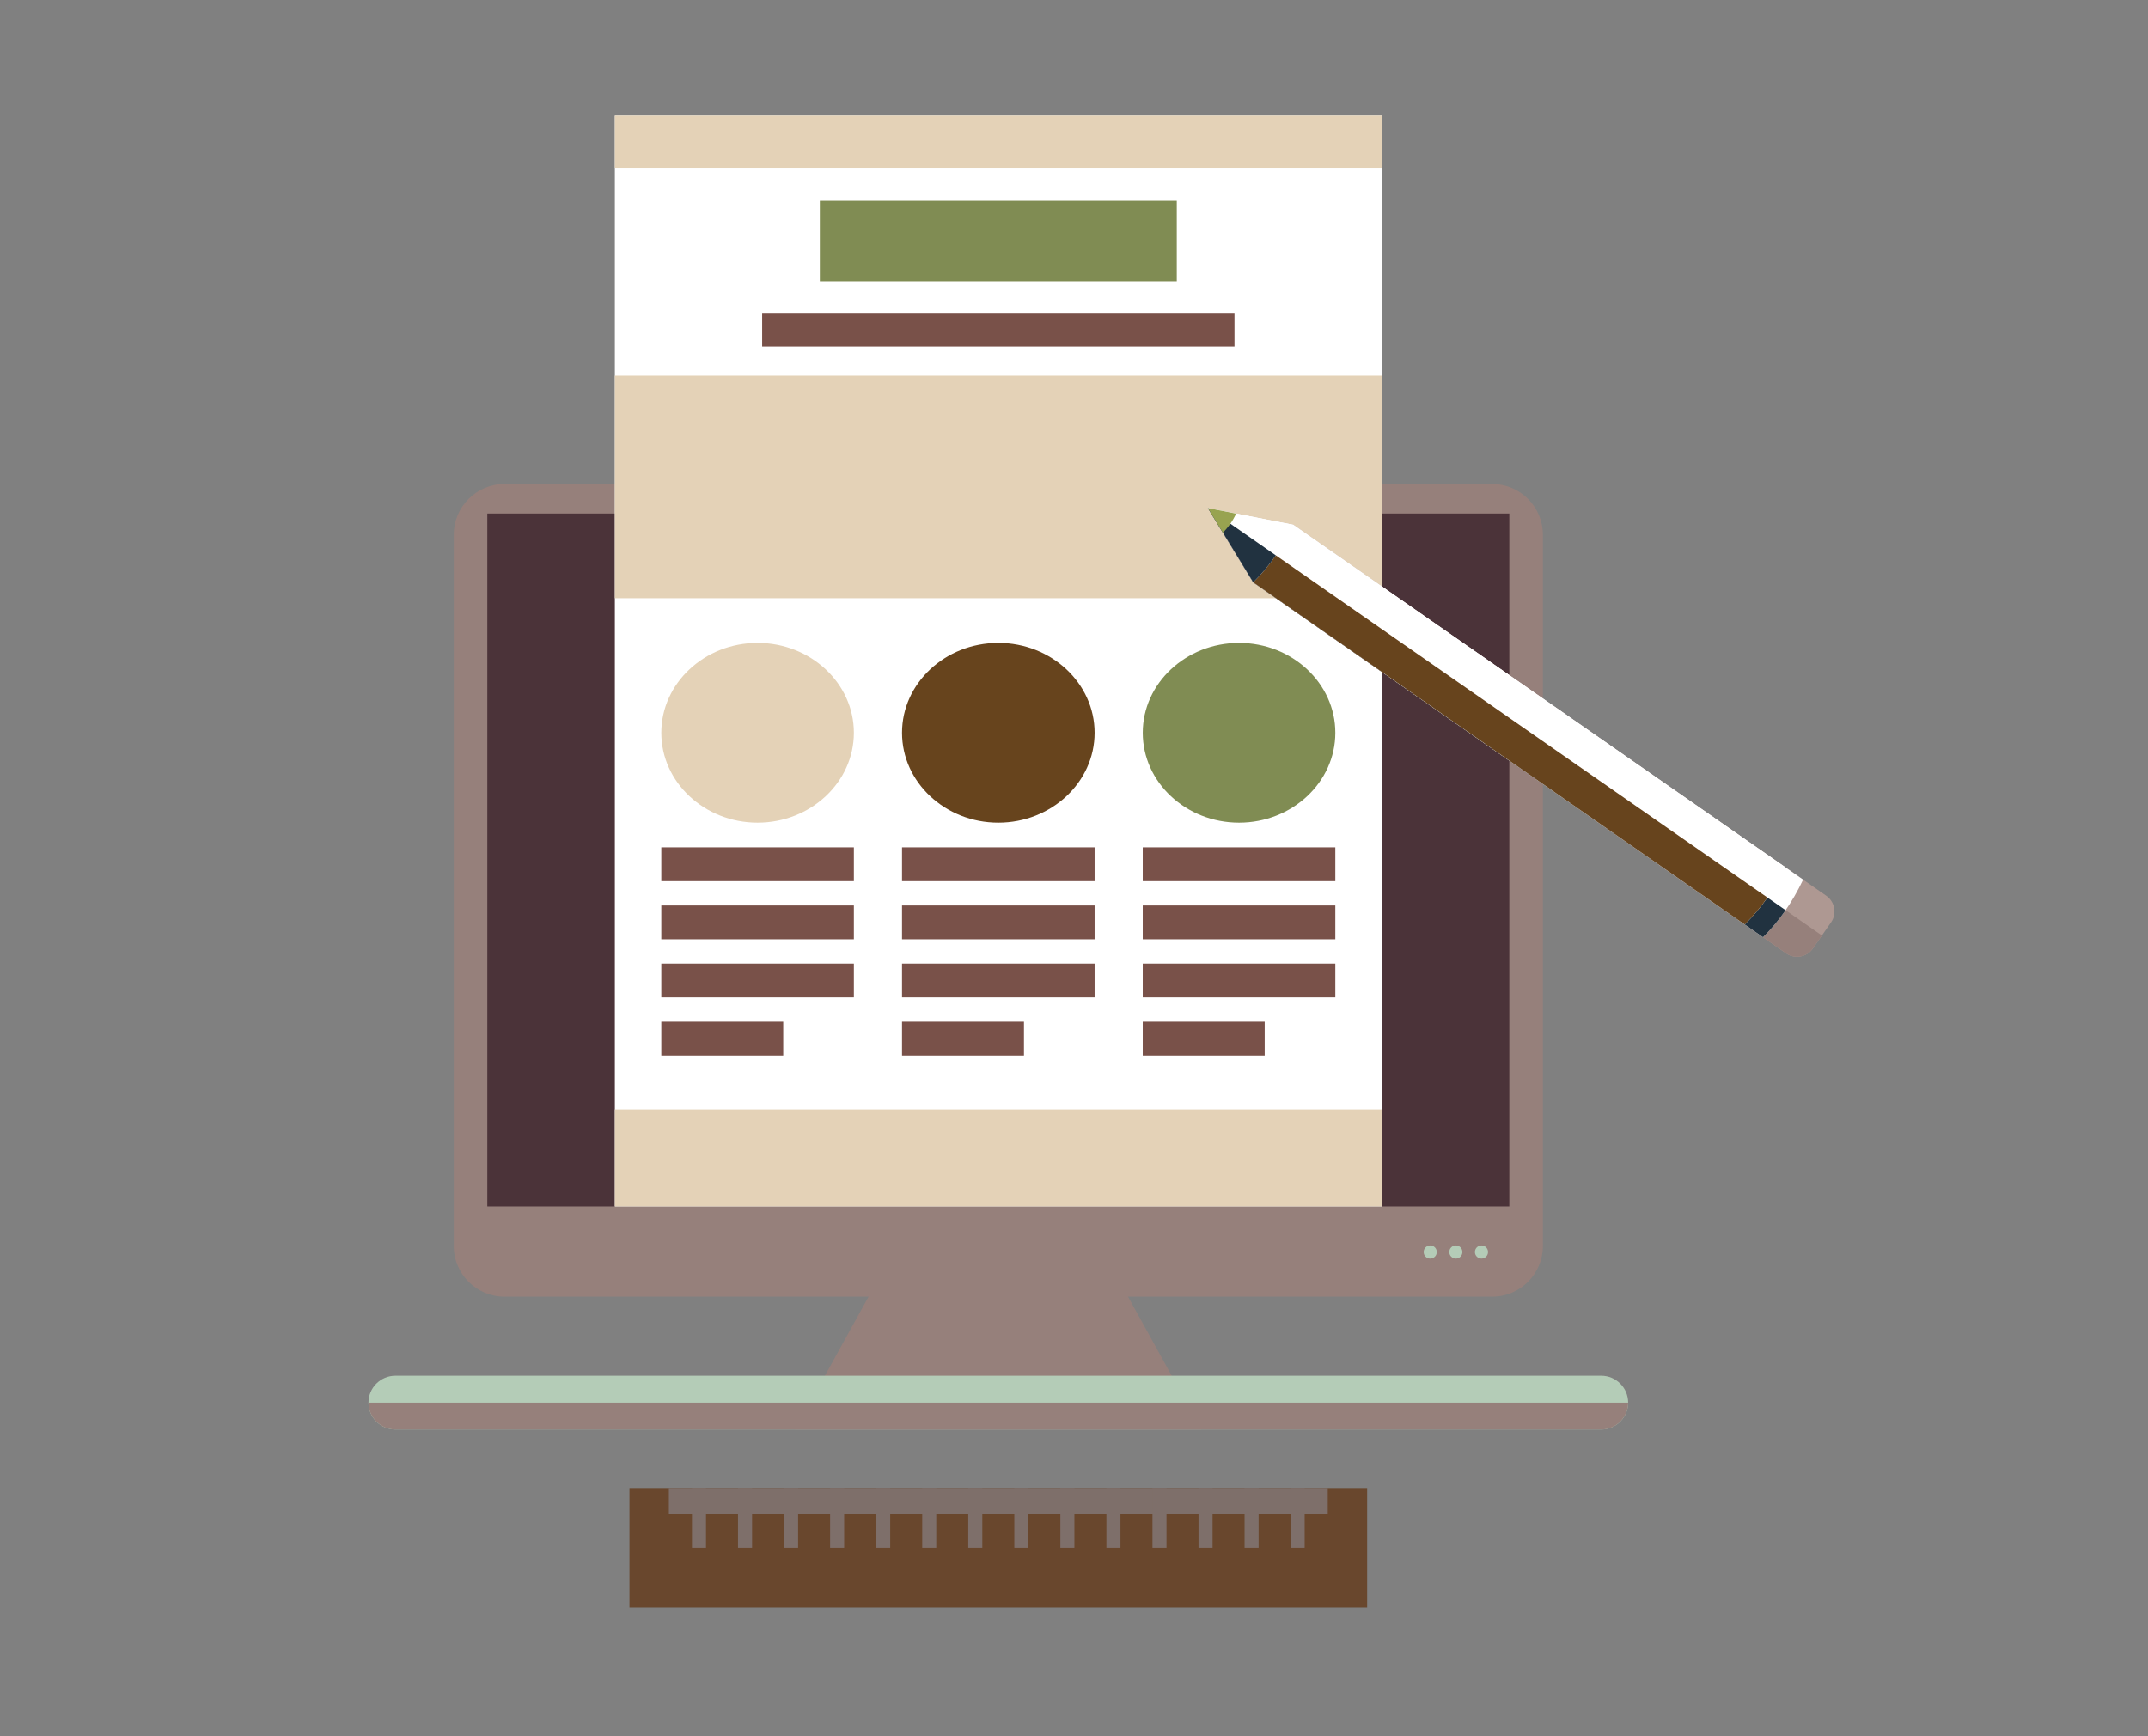 <?xml version="1.0" encoding="utf-8"?>
<!-- Generator: Adobe Illustrator 17.0.0, SVG Export Plug-In . SVG Version: 6.00 Build 0)  -->
<!DOCTYPE svg PUBLIC "-//W3C//DTD SVG 1.1//EN" "http://www.w3.org/Graphics/SVG/1.1/DTD/svg11.dtd">
<svg version="1.1" id="Capa_1" xmlns="http://www.w3.org/2000/svg" xmlns:xlink="http://www.w3.org/1999/xlink" x="0px" y="0px"
	 width="235px" height="190px" viewBox="0 0 235 190" style="enable-background:new 0 0 235 190;" xml:space="preserve">
<rect x="0" y="0" width="235" height="190" fill="#808080" stroke="none"/>
<style type="text/css">
	.st0{fill-rule:evenodd;clip-rule:evenodd;fill:#96807B;}
	.st1{fill-rule:evenodd;clip-rule:evenodd;fill:#B4CCB7;}
	.st2{fill-rule:evenodd;clip-rule:evenodd;fill:#4B3339;}
	.st3{fill-rule:evenodd;clip-rule:evenodd;fill:#FFFFFF;}
	.st4{fill-rule:evenodd;clip-rule:evenodd;fill:#E4D2B7;}
	.st5{fill-rule:evenodd;clip-rule:evenodd;fill:#808C53;}
	.st6{fill-rule:evenodd;clip-rule:evenodd;fill:#795149;}
	.st7{fill-rule:evenodd;clip-rule:evenodd;fill:#67441D;}
	.st8{fill-rule:evenodd;clip-rule:evenodd;fill:#AE9892;}
	.st9{fill-rule:evenodd;clip-rule:evenodd;fill:#213240;}
	.st10{fill-rule:evenodd;clip-rule:evenodd;fill:#98A350;}
	.st11{fill-rule:evenodd;clip-rule:evenodd;fill:#69472D;}
	.st12{fill-rule:evenodd;clip-rule:evenodd;fill:#7E6F6A;}
</style>
<g>
	<g>
		<polygon class="st0" points="97.751,136.961 120.687,136.961 131.438,156.437 87,156.437 		"/>
		<path class="st0" d="M55.173,52.971h108.093c3.042,0,5.53,2.489,5.53,5.531v77.866c0,3.041-2.488,5.53-5.53,5.53H55.173
			c-3.041,0-5.53-2.488-5.53-5.53V58.502C49.643,55.46,52.131,52.971,55.173,52.971z"/>
		<g>
			<circle class="st1" cx="162.081" cy="137.011" r="0.718"/>
			<circle class="st1" cx="159.276" cy="137.011" r="0.718"/>
			<circle class="st1" cx="156.473" cy="137.011" r="0.718"/>
		</g>
		<path class="st1" d="M43.255,150.551h131.93c1.619,0,2.942,1.324,2.942,2.943l0,0c0,1.618-1.323,2.942-2.942,2.942H43.255
			c-1.619,0-2.943-1.324-2.943-2.942l0,0C40.311,151.875,41.636,150.551,43.255,150.551z"/>
		<path class="st0" d="M178.127,153.494c0,1.618-1.324,2.942-2.942,2.942H43.255c-1.619,0-2.943-1.324-2.943-2.942H178.127z"/>
		<rect x="53.313" y="56.197" class="st2" width="111.813" height="75.825"/>
	</g>
	<rect x="67.266" y="12.629" class="st3" width="83.907" height="119.395"/>
	<g>
		<g>
			<rect x="67.266" y="12.629" class="st4" width="83.907" height="5.797"/>
			<rect x="89.694" y="21.953" class="st5" width="39.051" height="8.83"/>
			<rect x="67.266" y="41.123" class="st4" width="83.907" height="24.343"/>
			<rect x="83.382" y="34.236" class="st6" width="51.676" height="3.701"/>
			<rect x="67.266" y="121.41" class="st4" width="83.907" height="10.613"/>
			<rect x="72.348" y="92.726" class="st6" width="21.069" height="3.701"/>
			<rect x="72.348" y="99.086" class="st6" width="21.069" height="3.701"/>
			<rect x="72.348" y="105.445" class="st6" width="21.069" height="3.701"/>
			<rect x="72.348" y="111.805" class="st6" width="13.341" height="3.701"/>
			<rect x="98.685" y="92.726" class="st6" width="21.069" height="3.701"/>
			<rect x="98.685" y="99.086" class="st6" width="21.069" height="3.701"/>
			<rect x="98.685" y="105.445" class="st6" width="21.069" height="3.701"/>
			<rect x="98.685" y="111.805" class="st6" width="13.341" height="3.701"/>
			<rect x="125.021" y="92.726" class="st6" width="21.069" height="3.701"/>
			<rect x="125.021" y="99.086" class="st6" width="21.069" height="3.701"/>
			<rect x="125.021" y="105.445" class="st6" width="21.069" height="3.701"/>
			<rect x="125.021" y="111.805" class="st6" width="13.341" height="3.701"/>
		</g>
		<path class="st5" d="M135.557,90.026c5.802,0,10.534-4.419,10.534-9.837c0-5.417-4.732-9.836-10.534-9.836
			c-5.803,0-10.535,4.419-10.535,9.836C125.021,85.607,129.754,90.026,135.557,90.026z"/>
		<path class="st4" d="M82.882,90.026c5.803,0,10.535-4.419,10.535-9.837c0-5.417-4.732-9.836-10.535-9.836
			c-5.802,0-10.534,4.419-10.534,9.836C72.348,85.607,77.08,90.026,82.882,90.026z"/>
		<path class="st7" d="M109.22,90.026c5.802,0,10.535-4.419,10.535-9.837c0-5.417-4.733-9.836-10.535-9.836
			c-5.803,0-10.535,4.419-10.535,9.836C98.685,85.607,103.417,90.026,109.22,90.026z"/>
	</g>
	<g>
		<path class="st8" d="M137.106,63.73l-4.955-8.129l9.342,1.827l58.306,40.595c0.945,0.658,1.181,1.971,0.522,2.915l-1.994,2.864
			c-0.658,0.945-1.971,1.18-2.915,0.522L137.106,63.73z"/>
		<path class="st0" d="M137.106,63.73l-4.955-8.129l7.434,5.176l59.739,41.594l-0.997,1.432c-0.658,0.945-1.971,1.181-2.915,0.522
			L137.106,63.73z"/>
		<path class="st3" d="M137.106,63.73l-4.955-8.129l9.342,1.827l55.775,38.833c-1.168,2.481-2.637,4.557-4.388,6.302L137.106,63.73z
			"/>
		<path class="st9" d="M137.106,63.73l-4.955-8.129l7.434,5.176l55.767,38.828c-0.748,1.079-1.572,2.062-2.47,2.958L137.106,63.73z"
			/>
		<path class="st3" d="M137.106,63.73l-4.955-8.129l9.342,1.827l53.766,37.434c-1.15,2.513-2.62,4.585-4.388,6.302L137.106,63.73z"
			/>
		<path class="st7" d="M137.106,63.73l-4.955-8.129l7.434,5.176l53.776,37.441c-0.75,1.084-1.58,2.062-2.49,2.945L137.106,63.73z"/>
		<path class="st3" d="M137.105,63.73l-4.954-8.128l9.342,1.826c-0.512,1.131-1.148,2.257-1.908,3.35
			C138.824,61.871,137.988,62.857,137.105,63.73z"/>
		<path class="st9" d="M137.106,63.73l-4.955-8.129l7.434,5.176C138.824,61.871,137.989,62.858,137.106,63.73z"/>
		<path class="st10" d="M133.788,58.287l-1.637-2.686l3.086,0.604c-0.169,0.374-0.379,0.746-0.63,1.107
			C134.355,57.673,134.08,58,133.788,58.287z"/>
	</g>
	<g>
		<rect x="68.866" y="162.841" class="st11" width="80.706" height="13.079"/>
		<g>
			<rect x="73.177" y="162.841" class="st12" width="72.085" height="2.823"/>
			<rect x="141.199" y="162.841" class="st12" width="1.536" height="6.539"/>
			<rect x="136.161" y="162.841" class="st12" width="1.536" height="6.539"/>
			<rect x="131.123" y="162.841" class="st12" width="1.536" height="6.539"/>
			<rect x="126.085" y="162.841" class="st12" width="1.536" height="6.539"/>
			<rect x="121.047" y="162.841" class="st12" width="1.536" height="6.539"/>
			<rect x="116.009" y="162.841" class="st12" width="1.536" height="6.539"/>
			<rect x="110.971" y="162.841" class="st12" width="1.536" height="6.539"/>
			<rect x="105.933" y="162.841" class="st12" width="1.536" height="6.539"/>
			<rect x="100.895" y="162.841" class="st12" width="1.536" height="6.539"/>
			<rect x="95.856" y="162.841" class="st12" width="1.536" height="6.539"/>
			<rect x="90.818" y="162.841" class="st12" width="1.536" height="6.539"/>
			<rect x="85.78" y="162.841" class="st12" width="1.536" height="6.539"/>
			<rect x="80.742" y="162.84" class="st12" width="1.536" height="6.54"/>
			<rect x="75.704" y="162.84" class="st12" width="1.535" height="6.54"/>
		</g>
	</g>
</g>
</svg>
